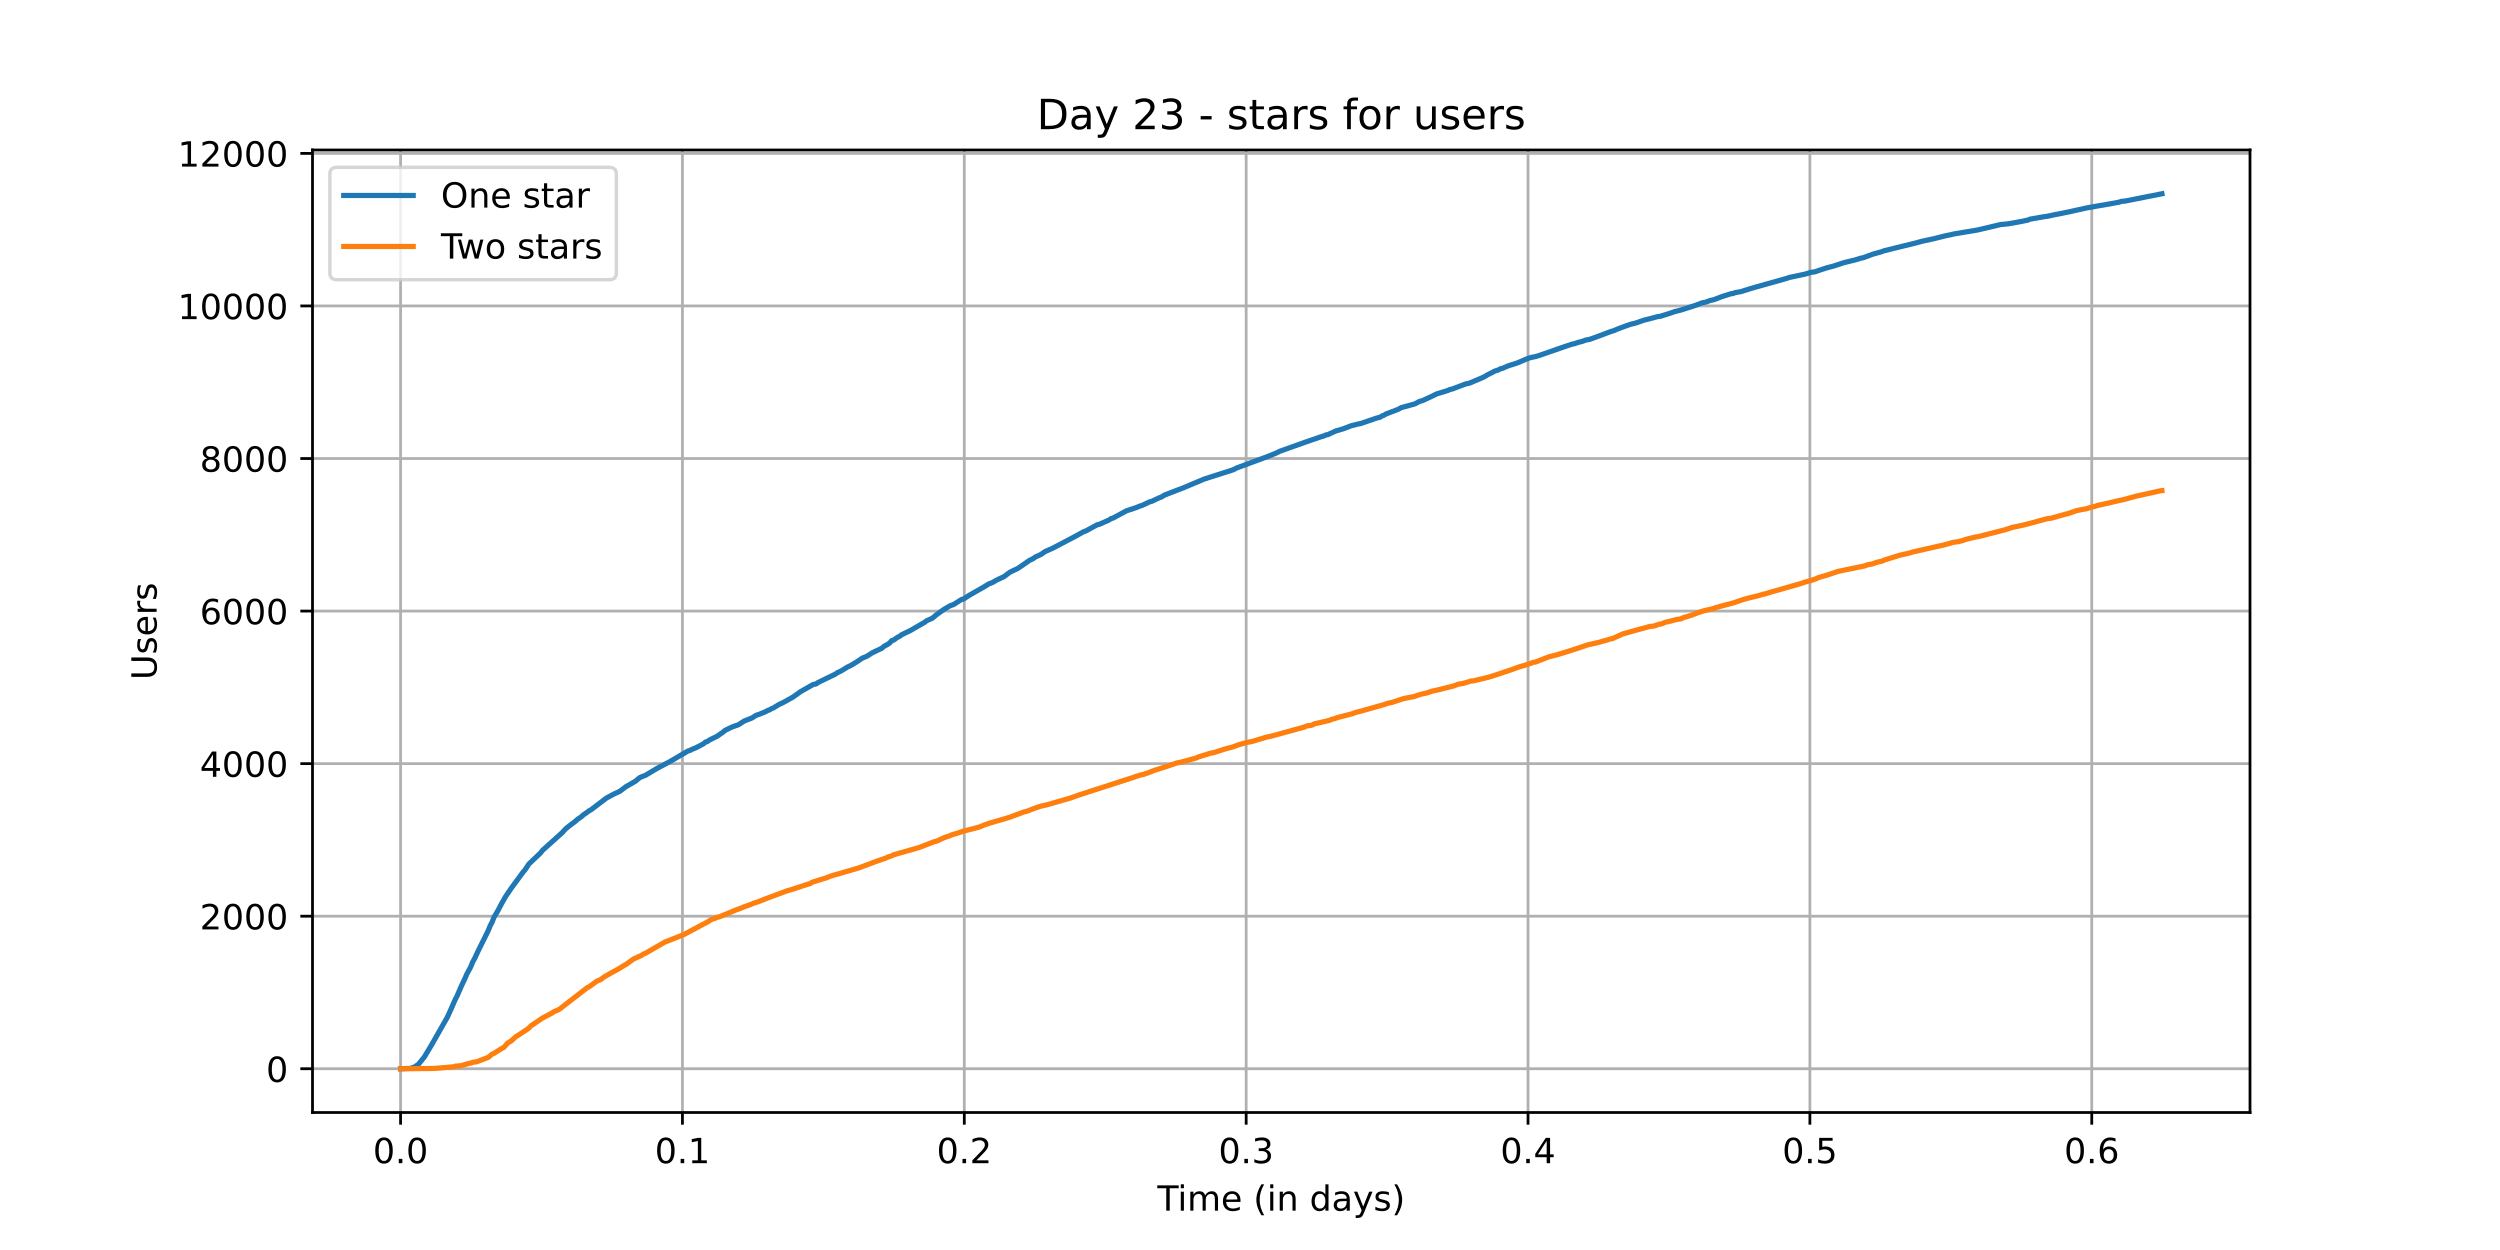 <?xml version="1.0" encoding="utf-8" standalone="no"?>
<!DOCTYPE svg PUBLIC "-//W3C//DTD SVG 1.1//EN"
  "http://www.w3.org/Graphics/SVG/1.1/DTD/svg11.dtd">
<!-- Created with matplotlib (https://matplotlib.org/) -->
<svg height="360pt" version="1.1" viewBox="0 0 720 360" width="720pt" xmlns="http://www.w3.org/2000/svg" xmlns:xlink="http://www.w3.org/1999/xlink">
 <defs>
  <style type="text/css">*{stroke-linecap:butt;stroke-linejoin:round;}</style>
 </defs>
 <g id="figure_1">
  <g id="patch_1">
   <path d="M 0 360 
L 720 360 
L 720 0 
L 0 0 
z
" style="fill:#ffffff;"/>
  </g>
  <g id="axes_1">
   <g id="patch_2">
    <path d="M 90 320.4 
L 648 320.4 
L 648 43.2 
L 90 43.2 
z
" style="fill:#ffffff;"/>
   </g>
   <g id="matplotlib.axis_1">
    <g id="xtick_1">
     <g id="line2d_1">
      <path clip-path="url(#p61cc9ae4c6)" d="M 115.364 320.4 
L 115.364 43.2 
" style="fill:none;stroke:#b0b0b0;stroke-linecap:square;stroke-width:0.8;"/>
     </g>
     <g id="line2d_2">
      <defs>
       <path d="M 0 0 
L 0 3.5 
" id="mc519f699a0" style="stroke:#000000;stroke-width:0.8;"/>
      </defs>
      <g>
       <use style="stroke:#000000;stroke-width:0.8;" x="115.364" xlink:href="#mc519f699a0" y="320.4"/>
      </g>
     </g>
     <g id="text_1">
      <!-- 0.0 -->
      <g transform="translate(107.412 334.998)scale(0.1 -0.1)">
       <defs>
        <path d="M 31.781 66.406 
Q 24.172 66.406 20.328 58.906 
Q 16.5 51.422 16.5 36.375 
Q 16.5 21.391 20.328 13.891 
Q 24.172 6.391 31.781 6.391 
Q 39.453 6.391 43.281 13.891 
Q 47.125 21.391 47.125 36.375 
Q 47.125 51.422 43.281 58.906 
Q 39.453 66.406 31.781 66.406 
z
M 31.781 74.219 
Q 44.047 74.219 50.516 64.516 
Q 56.984 54.828 56.984 36.375 
Q 56.984 17.969 50.516 8.266 
Q 44.047 -1.422 31.781 -1.422 
Q 19.531 -1.422 13.062 8.266 
Q 6.594 17.969 6.594 36.375 
Q 6.594 54.828 13.062 64.516 
Q 19.531 74.219 31.781 74.219 
z
" id="DejaVuSans-48"/>
        <path d="M 10.688 12.406 
L 21 12.406 
L 21 0 
L 10.688 0 
z
" id="DejaVuSans-46"/>
       </defs>
       <use xlink:href="#DejaVuSans-48"/>
       <use x="63.623" xlink:href="#DejaVuSans-46"/>
       <use x="95.41" xlink:href="#DejaVuSans-48"/>
      </g>
     </g>
    </g>
    <g id="xtick_2">
     <g id="line2d_3">
      <path clip-path="url(#p61cc9ae4c6)" d="M 196.541 320.4 
L 196.541 43.2 
" style="fill:none;stroke:#b0b0b0;stroke-linecap:square;stroke-width:0.8;"/>
     </g>
     <g id="line2d_4">
      <g>
       <use style="stroke:#000000;stroke-width:0.8;" x="196.541" xlink:href="#mc519f699a0" y="320.4"/>
      </g>
     </g>
     <g id="text_2">
      <!-- 0.1 -->
      <g transform="translate(188.589 334.998)scale(0.1 -0.1)">
       <defs>
        <path d="M 12.406 8.297 
L 28.516 8.297 
L 28.516 63.922 
L 10.984 60.406 
L 10.984 69.391 
L 28.422 72.906 
L 38.281 72.906 
L 38.281 8.297 
L 54.391 8.297 
L 54.391 0 
L 12.406 0 
z
" id="DejaVuSans-49"/>
       </defs>
       <use xlink:href="#DejaVuSans-48"/>
       <use x="63.623" xlink:href="#DejaVuSans-46"/>
       <use x="95.41" xlink:href="#DejaVuSans-49"/>
      </g>
     </g>
    </g>
    <g id="xtick_3">
     <g id="line2d_5">
      <path clip-path="url(#p61cc9ae4c6)" d="M 277.718 320.4 
L 277.718 43.2 
" style="fill:none;stroke:#b0b0b0;stroke-linecap:square;stroke-width:0.8;"/>
     </g>
     <g id="line2d_6">
      <g>
       <use style="stroke:#000000;stroke-width:0.8;" x="277.718" xlink:href="#mc519f699a0" y="320.4"/>
      </g>
     </g>
     <g id="text_3">
      <!-- 0.2 -->
      <g transform="translate(269.766 334.998)scale(0.1 -0.1)">
       <defs>
        <path d="M 19.188 8.297 
L 53.609 8.297 
L 53.609 0 
L 7.328 0 
L 7.328 8.297 
Q 12.938 14.109 22.625 23.891 
Q 32.328 33.688 34.812 36.531 
Q 39.547 41.844 41.422 45.531 
Q 43.312 49.219 43.312 52.781 
Q 43.312 58.594 39.234 62.25 
Q 35.156 65.922 28.609 65.922 
Q 23.969 65.922 18.812 64.312 
Q 13.672 62.703 7.812 59.422 
L 7.812 69.391 
Q 13.766 71.781 18.938 73 
Q 24.125 74.219 28.422 74.219 
Q 39.75 74.219 46.484 68.547 
Q 53.219 62.891 53.219 53.422 
Q 53.219 48.922 51.531 44.891 
Q 49.859 40.875 45.406 35.406 
Q 44.188 33.984 37.641 27.219 
Q 31.109 20.453 19.188 8.297 
z
" id="DejaVuSans-50"/>
       </defs>
       <use xlink:href="#DejaVuSans-48"/>
       <use x="63.623" xlink:href="#DejaVuSans-46"/>
       <use x="95.41" xlink:href="#DejaVuSans-50"/>
      </g>
     </g>
    </g>
    <g id="xtick_4">
     <g id="line2d_7">
      <path clip-path="url(#p61cc9ae4c6)" d="M 358.895 320.4 
L 358.895 43.2 
" style="fill:none;stroke:#b0b0b0;stroke-linecap:square;stroke-width:0.8;"/>
     </g>
     <g id="line2d_8">
      <g>
       <use style="stroke:#000000;stroke-width:0.8;" x="358.895" xlink:href="#mc519f699a0" y="320.4"/>
      </g>
     </g>
     <g id="text_4">
      <!-- 0.3 -->
      <g transform="translate(350.944 334.998)scale(0.1 -0.1)">
       <defs>
        <path d="M 40.578 39.312 
Q 47.656 37.797 51.625 33 
Q 55.609 28.219 55.609 21.188 
Q 55.609 10.406 48.188 4.484 
Q 40.766 -1.422 27.094 -1.422 
Q 22.516 -1.422 17.656 -0.516 
Q 12.797 0.391 7.625 2.203 
L 7.625 11.719 
Q 11.719 9.328 16.594 8.109 
Q 21.484 6.891 26.812 6.891 
Q 36.078 6.891 40.938 10.547 
Q 45.797 14.203 45.797 21.188 
Q 45.797 27.641 41.281 31.266 
Q 36.766 34.906 28.719 34.906 
L 20.219 34.906 
L 20.219 43.016 
L 29.109 43.016 
Q 36.375 43.016 40.234 45.922 
Q 44.094 48.828 44.094 54.297 
Q 44.094 59.906 40.109 62.906 
Q 36.141 65.922 28.719 65.922 
Q 24.656 65.922 20.016 65.031 
Q 15.375 64.156 9.812 62.312 
L 9.812 71.094 
Q 15.438 72.656 20.344 73.438 
Q 25.25 74.219 29.594 74.219 
Q 40.828 74.219 47.359 69.109 
Q 53.906 64.016 53.906 55.328 
Q 53.906 49.266 50.438 45.094 
Q 46.969 40.922 40.578 39.312 
z
" id="DejaVuSans-51"/>
       </defs>
       <use xlink:href="#DejaVuSans-48"/>
       <use x="63.623" xlink:href="#DejaVuSans-46"/>
       <use x="95.41" xlink:href="#DejaVuSans-51"/>
      </g>
     </g>
    </g>
    <g id="xtick_5">
     <g id="line2d_9">
      <path clip-path="url(#p61cc9ae4c6)" d="M 440.072 320.4 
L 440.072 43.2 
" style="fill:none;stroke:#b0b0b0;stroke-linecap:square;stroke-width:0.8;"/>
     </g>
     <g id="line2d_10">
      <g>
       <use style="stroke:#000000;stroke-width:0.8;" x="440.072" xlink:href="#mc519f699a0" y="320.4"/>
      </g>
     </g>
     <g id="text_5">
      <!-- 0.4 -->
      <g transform="translate(432.121 334.998)scale(0.1 -0.1)">
       <defs>
        <path d="M 37.797 64.312 
L 12.891 25.391 
L 37.797 25.391 
z
M 35.203 72.906 
L 47.609 72.906 
L 47.609 25.391 
L 58.016 25.391 
L 58.016 17.188 
L 47.609 17.188 
L 47.609 0 
L 37.797 0 
L 37.797 17.188 
L 4.891 17.188 
L 4.891 26.703 
z
" id="DejaVuSans-52"/>
       </defs>
       <use xlink:href="#DejaVuSans-48"/>
       <use x="63.623" xlink:href="#DejaVuSans-46"/>
       <use x="95.41" xlink:href="#DejaVuSans-52"/>
      </g>
     </g>
    </g>
    <g id="xtick_6">
     <g id="line2d_11">
      <path clip-path="url(#p61cc9ae4c6)" d="M 521.249 320.4 
L 521.249 43.2 
" style="fill:none;stroke:#b0b0b0;stroke-linecap:square;stroke-width:0.8;"/>
     </g>
     <g id="line2d_12">
      <g>
       <use style="stroke:#000000;stroke-width:0.8;" x="521.249" xlink:href="#mc519f699a0" y="320.4"/>
      </g>
     </g>
     <g id="text_6">
      <!-- 0.5 -->
      <g transform="translate(513.298 334.998)scale(0.1 -0.1)">
       <defs>
        <path d="M 10.797 72.906 
L 49.516 72.906 
L 49.516 64.594 
L 19.828 64.594 
L 19.828 46.734 
Q 21.969 47.469 24.109 47.828 
Q 26.266 48.188 28.422 48.188 
Q 40.625 48.188 47.75 41.5 
Q 54.891 34.812 54.891 23.391 
Q 54.891 11.625 47.562 5.094 
Q 40.234 -1.422 26.906 -1.422 
Q 22.312 -1.422 17.547 -0.641 
Q 12.797 0.141 7.719 1.703 
L 7.719 11.625 
Q 12.109 9.234 16.797 8.062 
Q 21.484 6.891 26.703 6.891 
Q 35.156 6.891 40.078 11.328 
Q 45.016 15.766 45.016 23.391 
Q 45.016 31 40.078 35.438 
Q 35.156 39.891 26.703 39.891 
Q 22.75 39.891 18.812 39.016 
Q 14.891 38.141 10.797 36.281 
z
" id="DejaVuSans-53"/>
       </defs>
       <use xlink:href="#DejaVuSans-48"/>
       <use x="63.623" xlink:href="#DejaVuSans-46"/>
       <use x="95.41" xlink:href="#DejaVuSans-53"/>
      </g>
     </g>
    </g>
    <g id="xtick_7">
     <g id="line2d_13">
      <path clip-path="url(#p61cc9ae4c6)" d="M 602.427 320.4 
L 602.427 43.2 
" style="fill:none;stroke:#b0b0b0;stroke-linecap:square;stroke-width:0.8;"/>
     </g>
     <g id="line2d_14">
      <g>
       <use style="stroke:#000000;stroke-width:0.8;" x="602.427" xlink:href="#mc519f699a0" y="320.4"/>
      </g>
     </g>
     <g id="text_7">
      <!-- 0.6 -->
      <g transform="translate(594.475 334.998)scale(0.1 -0.1)">
       <defs>
        <path d="M 33.016 40.375 
Q 26.375 40.375 22.484 35.828 
Q 18.609 31.297 18.609 23.391 
Q 18.609 15.531 22.484 10.953 
Q 26.375 6.391 33.016 6.391 
Q 39.656 6.391 43.531 10.953 
Q 47.406 15.531 47.406 23.391 
Q 47.406 31.297 43.531 35.828 
Q 39.656 40.375 33.016 40.375 
z
M 52.594 71.297 
L 52.594 62.312 
Q 48.875 64.062 45.094 64.984 
Q 41.312 65.922 37.594 65.922 
Q 27.828 65.922 22.672 59.328 
Q 17.531 52.734 16.797 39.406 
Q 19.672 43.656 24.016 45.922 
Q 28.375 48.188 33.594 48.188 
Q 44.578 48.188 50.953 41.516 
Q 57.328 34.859 57.328 23.391 
Q 57.328 12.156 50.688 5.359 
Q 44.047 -1.422 33.016 -1.422 
Q 20.359 -1.422 13.672 8.266 
Q 6.984 17.969 6.984 36.375 
Q 6.984 53.656 15.188 63.938 
Q 23.391 74.219 37.203 74.219 
Q 40.922 74.219 44.703 73.484 
Q 48.484 72.75 52.594 71.297 
z
" id="DejaVuSans-54"/>
       </defs>
       <use xlink:href="#DejaVuSans-48"/>
       <use x="63.623" xlink:href="#DejaVuSans-46"/>
       <use x="95.41" xlink:href="#DejaVuSans-54"/>
      </g>
     </g>
    </g>
    <g id="text_8">
     <!-- Time (in days) -->
     <g transform="translate(333.327 348.677)scale(0.1 -0.1)">
      <defs>
       <path d="M -0.297 72.906 
L 61.375 72.906 
L 61.375 64.594 
L 35.5 64.594 
L 35.5 0 
L 25.594 0 
L 25.594 64.594 
L -0.297 64.594 
z
" id="DejaVuSans-84"/>
       <path d="M 9.422 54.688 
L 18.406 54.688 
L 18.406 0 
L 9.422 0 
z
M 9.422 75.984 
L 18.406 75.984 
L 18.406 64.594 
L 9.422 64.594 
z
" id="DejaVuSans-105"/>
       <path d="M 52 44.188 
Q 55.375 50.25 60.062 53.125 
Q 64.75 56 71.094 56 
Q 79.641 56 84.281 50.016 
Q 88.922 44.047 88.922 33.016 
L 88.922 0 
L 79.891 0 
L 79.891 32.719 
Q 79.891 40.578 77.094 44.375 
Q 74.312 48.188 68.609 48.188 
Q 61.625 48.188 57.562 43.547 
Q 53.516 38.922 53.516 30.906 
L 53.516 0 
L 44.484 0 
L 44.484 32.719 
Q 44.484 40.625 41.703 44.406 
Q 38.922 48.188 33.109 48.188 
Q 26.219 48.188 22.156 43.531 
Q 18.109 38.875 18.109 30.906 
L 18.109 0 
L 9.078 0 
L 9.078 54.688 
L 18.109 54.688 
L 18.109 46.188 
Q 21.188 51.219 25.484 53.609 
Q 29.781 56 35.688 56 
Q 41.656 56 45.828 52.969 
Q 50 49.953 52 44.188 
z
" id="DejaVuSans-109"/>
       <path d="M 56.203 29.594 
L 56.203 25.203 
L 14.891 25.203 
Q 15.484 15.922 20.484 11.062 
Q 25.484 6.203 34.422 6.203 
Q 39.594 6.203 44.453 7.469 
Q 49.312 8.734 54.109 11.281 
L 54.109 2.781 
Q 49.266 0.734 44.188 -0.344 
Q 39.109 -1.422 33.891 -1.422 
Q 20.797 -1.422 13.156 6.188 
Q 5.516 13.812 5.516 26.812 
Q 5.516 40.234 12.766 48.109 
Q 20.016 56 32.328 56 
Q 43.359 56 49.781 48.891 
Q 56.203 41.797 56.203 29.594 
z
M 47.219 32.234 
Q 47.125 39.594 43.094 43.984 
Q 39.062 48.391 32.422 48.391 
Q 24.906 48.391 20.391 44.141 
Q 15.875 39.891 15.188 32.172 
z
" id="DejaVuSans-101"/>
       <path id="DejaVuSans-32"/>
       <path d="M 31 75.875 
Q 24.469 64.656 21.281 53.656 
Q 18.109 42.672 18.109 31.391 
Q 18.109 20.125 21.312 9.062 
Q 24.516 -2 31 -13.188 
L 23.188 -13.188 
Q 15.875 -1.703 12.234 9.375 
Q 8.594 20.453 8.594 31.391 
Q 8.594 42.281 12.203 53.312 
Q 15.828 64.359 23.188 75.875 
z
" id="DejaVuSans-40"/>
       <path d="M 54.891 33.016 
L 54.891 0 
L 45.906 0 
L 45.906 32.719 
Q 45.906 40.484 42.875 44.328 
Q 39.844 48.188 33.797 48.188 
Q 26.516 48.188 22.312 43.547 
Q 18.109 38.922 18.109 30.906 
L 18.109 0 
L 9.078 0 
L 9.078 54.688 
L 18.109 54.688 
L 18.109 46.188 
Q 21.344 51.125 25.703 53.562 
Q 30.078 56 35.797 56 
Q 45.219 56 50.047 50.172 
Q 54.891 44.344 54.891 33.016 
z
" id="DejaVuSans-110"/>
       <path d="M 45.406 46.391 
L 45.406 75.984 
L 54.391 75.984 
L 54.391 0 
L 45.406 0 
L 45.406 8.203 
Q 42.578 3.328 38.25 0.953 
Q 33.938 -1.422 27.875 -1.422 
Q 17.969 -1.422 11.734 6.484 
Q 5.516 14.406 5.516 27.297 
Q 5.516 40.188 11.734 48.094 
Q 17.969 56 27.875 56 
Q 33.938 56 38.25 53.625 
Q 42.578 51.266 45.406 46.391 
z
M 14.797 27.297 
Q 14.797 17.391 18.875 11.75 
Q 22.953 6.109 30.078 6.109 
Q 37.203 6.109 41.297 11.75 
Q 45.406 17.391 45.406 27.297 
Q 45.406 37.203 41.297 42.844 
Q 37.203 48.484 30.078 48.484 
Q 22.953 48.484 18.875 42.844 
Q 14.797 37.203 14.797 27.297 
z
" id="DejaVuSans-100"/>
       <path d="M 34.281 27.484 
Q 23.391 27.484 19.188 25 
Q 14.984 22.516 14.984 16.5 
Q 14.984 11.719 18.141 8.906 
Q 21.297 6.109 26.703 6.109 
Q 34.188 6.109 38.703 11.406 
Q 43.219 16.703 43.219 25.484 
L 43.219 27.484 
z
M 52.203 31.203 
L 52.203 0 
L 43.219 0 
L 43.219 8.297 
Q 40.141 3.328 35.547 0.953 
Q 30.953 -1.422 24.312 -1.422 
Q 15.922 -1.422 10.953 3.297 
Q 6 8.016 6 15.922 
Q 6 25.141 12.172 29.828 
Q 18.359 34.516 30.609 34.516 
L 43.219 34.516 
L 43.219 35.406 
Q 43.219 41.609 39.141 45 
Q 35.062 48.391 27.688 48.391 
Q 23 48.391 18.547 47.266 
Q 14.109 46.141 10.016 43.891 
L 10.016 52.203 
Q 14.938 54.109 19.578 55.047 
Q 24.219 56 28.609 56 
Q 40.484 56 46.344 49.844 
Q 52.203 43.703 52.203 31.203 
z
" id="DejaVuSans-97"/>
       <path d="M 32.172 -5.078 
Q 28.375 -14.844 24.75 -17.812 
Q 21.141 -20.797 15.094 -20.797 
L 7.906 -20.797 
L 7.906 -13.281 
L 13.188 -13.281 
Q 16.891 -13.281 18.938 -11.516 
Q 21 -9.766 23.484 -3.219 
L 25.094 0.875 
L 2.984 54.688 
L 12.5 54.688 
L 29.594 11.922 
L 46.688 54.688 
L 56.203 54.688 
z
" id="DejaVuSans-121"/>
       <path d="M 44.281 53.078 
L 44.281 44.578 
Q 40.484 46.531 36.375 47.5 
Q 32.281 48.484 27.875 48.484 
Q 21.188 48.484 17.844 46.438 
Q 14.5 44.391 14.5 40.281 
Q 14.5 37.156 16.891 35.375 
Q 19.281 33.594 26.516 31.984 
L 29.594 31.297 
Q 39.156 29.25 43.188 25.516 
Q 47.219 21.781 47.219 15.094 
Q 47.219 7.469 41.188 3.016 
Q 35.156 -1.422 24.609 -1.422 
Q 20.219 -1.422 15.453 -0.562 
Q 10.688 0.297 5.422 2 
L 5.422 11.281 
Q 10.406 8.688 15.234 7.391 
Q 20.062 6.109 24.812 6.109 
Q 31.156 6.109 34.562 8.281 
Q 37.984 10.453 37.984 14.406 
Q 37.984 18.062 35.516 20.016 
Q 33.062 21.969 24.703 23.781 
L 21.578 24.516 
Q 13.234 26.266 9.516 29.906 
Q 5.812 33.547 5.812 39.891 
Q 5.812 47.609 11.281 51.797 
Q 16.75 56 26.812 56 
Q 31.781 56 36.172 55.266 
Q 40.578 54.547 44.281 53.078 
z
" id="DejaVuSans-115"/>
       <path d="M 8.016 75.875 
L 15.828 75.875 
Q 23.141 64.359 26.781 53.312 
Q 30.422 42.281 30.422 31.391 
Q 30.422 20.453 26.781 9.375 
Q 23.141 -1.703 15.828 -13.188 
L 8.016 -13.188 
Q 14.5 -2 17.703 9.062 
Q 20.906 20.125 20.906 31.391 
Q 20.906 42.672 17.703 53.656 
Q 14.5 64.656 8.016 75.875 
z
" id="DejaVuSans-41"/>
      </defs>
      <use xlink:href="#DejaVuSans-84"/>
      <use x="57.959" xlink:href="#DejaVuSans-105"/>
      <use x="85.742" xlink:href="#DejaVuSans-109"/>
      <use x="183.154" xlink:href="#DejaVuSans-101"/>
      <use x="244.678" xlink:href="#DejaVuSans-32"/>
      <use x="276.465" xlink:href="#DejaVuSans-40"/>
      <use x="315.479" xlink:href="#DejaVuSans-105"/>
      <use x="343.262" xlink:href="#DejaVuSans-110"/>
      <use x="406.641" xlink:href="#DejaVuSans-32"/>
      <use x="438.428" xlink:href="#DejaVuSans-100"/>
      <use x="501.904" xlink:href="#DejaVuSans-97"/>
      <use x="563.184" xlink:href="#DejaVuSans-121"/>
      <use x="622.363" xlink:href="#DejaVuSans-115"/>
      <use x="674.463" xlink:href="#DejaVuSans-41"/>
     </g>
    </g>
   </g>
   <g id="matplotlib.axis_2">
    <g id="ytick_1">
     <g id="line2d_15">
      <path clip-path="url(#p61cc9ae4c6)" d="M 90 307.8 
L 648 307.8 
" style="fill:none;stroke:#b0b0b0;stroke-linecap:square;stroke-width:0.8;"/>
     </g>
     <g id="line2d_16">
      <defs>
       <path d="M 0 0 
L -3.5 0 
" id="m94013352b4" style="stroke:#000000;stroke-width:0.8;"/>
      </defs>
      <g>
       <use style="stroke:#000000;stroke-width:0.8;" x="90" xlink:href="#m94013352b4" y="307.8"/>
      </g>
     </g>
     <g id="text_9">
      <!-- 0 -->
      <g transform="translate(76.638 311.599)scale(0.1 -0.1)">
       <use xlink:href="#DejaVuSans-48"/>
      </g>
     </g>
    </g>
    <g id="ytick_2">
     <g id="line2d_17">
      <path clip-path="url(#p61cc9ae4c6)" d="M 90 263.863 
L 648 263.863 
" style="fill:none;stroke:#b0b0b0;stroke-linecap:square;stroke-width:0.8;"/>
     </g>
     <g id="line2d_18">
      <g>
       <use style="stroke:#000000;stroke-width:0.8;" x="90" xlink:href="#m94013352b4" y="263.863"/>
      </g>
     </g>
     <g id="text_10">
      <!-- 2000 -->
      <g transform="translate(57.55 267.662)scale(0.1 -0.1)">
       <use xlink:href="#DejaVuSans-50"/>
       <use x="63.623" xlink:href="#DejaVuSans-48"/>
       <use x="127.246" xlink:href="#DejaVuSans-48"/>
       <use x="190.869" xlink:href="#DejaVuSans-48"/>
      </g>
     </g>
    </g>
    <g id="ytick_3">
     <g id="line2d_19">
      <path clip-path="url(#p61cc9ae4c6)" d="M 90 219.926 
L 648 219.926 
" style="fill:none;stroke:#b0b0b0;stroke-linecap:square;stroke-width:0.8;"/>
     </g>
     <g id="line2d_20">
      <g>
       <use style="stroke:#000000;stroke-width:0.8;" x="90" xlink:href="#m94013352b4" y="219.926"/>
      </g>
     </g>
     <g id="text_11">
      <!-- 4000 -->
      <g transform="translate(57.55 223.725)scale(0.1 -0.1)">
       <use xlink:href="#DejaVuSans-52"/>
       <use x="63.623" xlink:href="#DejaVuSans-48"/>
       <use x="127.246" xlink:href="#DejaVuSans-48"/>
       <use x="190.869" xlink:href="#DejaVuSans-48"/>
      </g>
     </g>
    </g>
    <g id="ytick_4">
     <g id="line2d_21">
      <path clip-path="url(#p61cc9ae4c6)" d="M 90 175.989 
L 648 175.989 
" style="fill:none;stroke:#b0b0b0;stroke-linecap:square;stroke-width:0.8;"/>
     </g>
     <g id="line2d_22">
      <g>
       <use style="stroke:#000000;stroke-width:0.8;" x="90" xlink:href="#m94013352b4" y="175.989"/>
      </g>
     </g>
     <g id="text_12">
      <!-- 6000 -->
      <g transform="translate(57.55 179.789)scale(0.1 -0.1)">
       <use xlink:href="#DejaVuSans-54"/>
       <use x="63.623" xlink:href="#DejaVuSans-48"/>
       <use x="127.246" xlink:href="#DejaVuSans-48"/>
       <use x="190.869" xlink:href="#DejaVuSans-48"/>
      </g>
     </g>
    </g>
    <g id="ytick_5">
     <g id="line2d_23">
      <path clip-path="url(#p61cc9ae4c6)" d="M 90 132.052 
L 648 132.052 
" style="fill:none;stroke:#b0b0b0;stroke-linecap:square;stroke-width:0.8;"/>
     </g>
     <g id="line2d_24">
      <g>
       <use style="stroke:#000000;stroke-width:0.8;" x="90" xlink:href="#m94013352b4" y="132.052"/>
      </g>
     </g>
     <g id="text_13">
      <!-- 8000 -->
      <g transform="translate(57.55 135.852)scale(0.1 -0.1)">
       <defs>
        <path d="M 31.781 34.625 
Q 24.75 34.625 20.719 30.859 
Q 16.703 27.094 16.703 20.516 
Q 16.703 13.922 20.719 10.156 
Q 24.75 6.391 31.781 6.391 
Q 38.812 6.391 42.859 10.172 
Q 46.922 13.969 46.922 20.516 
Q 46.922 27.094 42.891 30.859 
Q 38.875 34.625 31.781 34.625 
z
M 21.922 38.812 
Q 15.578 40.375 12.031 44.719 
Q 8.5 49.078 8.5 55.328 
Q 8.5 64.062 14.719 69.141 
Q 20.953 74.219 31.781 74.219 
Q 42.672 74.219 48.875 69.141 
Q 55.078 64.062 55.078 55.328 
Q 55.078 49.078 51.531 44.719 
Q 48 40.375 41.703 38.812 
Q 48.828 37.156 52.797 32.312 
Q 56.781 27.484 56.781 20.516 
Q 56.781 9.906 50.312 4.234 
Q 43.844 -1.422 31.781 -1.422 
Q 19.734 -1.422 13.25 4.234 
Q 6.781 9.906 6.781 20.516 
Q 6.781 27.484 10.781 32.312 
Q 14.797 37.156 21.922 38.812 
z
M 18.312 54.391 
Q 18.312 48.734 21.844 45.562 
Q 25.391 42.391 31.781 42.391 
Q 38.141 42.391 41.719 45.562 
Q 45.312 48.734 45.312 54.391 
Q 45.312 60.062 41.719 63.234 
Q 38.141 66.406 31.781 66.406 
Q 25.391 66.406 21.844 63.234 
Q 18.312 60.062 18.312 54.391 
z
" id="DejaVuSans-56"/>
       </defs>
       <use xlink:href="#DejaVuSans-56"/>
       <use x="63.623" xlink:href="#DejaVuSans-48"/>
       <use x="127.246" xlink:href="#DejaVuSans-48"/>
       <use x="190.869" xlink:href="#DejaVuSans-48"/>
      </g>
     </g>
    </g>
    <g id="ytick_6">
     <g id="line2d_25">
      <path clip-path="url(#p61cc9ae4c6)" d="M 90 88.116 
L 648 88.116 
" style="fill:none;stroke:#b0b0b0;stroke-linecap:square;stroke-width:0.8;"/>
     </g>
     <g id="line2d_26">
      <g>
       <use style="stroke:#000000;stroke-width:0.8;" x="90" xlink:href="#m94013352b4" y="88.116"/>
      </g>
     </g>
     <g id="text_14">
      <!-- 10000 -->
      <g transform="translate(51.188 91.915)scale(0.1 -0.1)">
       <use xlink:href="#DejaVuSans-49"/>
       <use x="63.623" xlink:href="#DejaVuSans-48"/>
       <use x="127.246" xlink:href="#DejaVuSans-48"/>
       <use x="190.869" xlink:href="#DejaVuSans-48"/>
       <use x="254.492" xlink:href="#DejaVuSans-48"/>
      </g>
     </g>
    </g>
    <g id="ytick_7">
     <g id="line2d_27">
      <path clip-path="url(#p61cc9ae4c6)" d="M 90 44.179 
L 648 44.179 
" style="fill:none;stroke:#b0b0b0;stroke-linecap:square;stroke-width:0.8;"/>
     </g>
     <g id="line2d_28">
      <g>
       <use style="stroke:#000000;stroke-width:0.8;" x="90" xlink:href="#m94013352b4" y="44.179"/>
      </g>
     </g>
     <g id="text_15">
      <!-- 12000 -->
      <g transform="translate(51.188 47.978)scale(0.1 -0.1)">
       <use xlink:href="#DejaVuSans-49"/>
       <use x="63.623" xlink:href="#DejaVuSans-50"/>
       <use x="127.246" xlink:href="#DejaVuSans-48"/>
       <use x="190.869" xlink:href="#DejaVuSans-48"/>
       <use x="254.492" xlink:href="#DejaVuSans-48"/>
      </g>
     </g>
    </g>
    <g id="text_16">
     <!-- Users -->
     <g transform="translate(45.108 195.801)rotate(-90)scale(0.1 -0.1)">
      <defs>
       <path d="M 8.688 72.906 
L 18.609 72.906 
L 18.609 28.609 
Q 18.609 16.891 22.844 11.734 
Q 27.094 6.594 36.625 6.594 
Q 46.094 6.594 50.344 11.734 
Q 54.594 16.891 54.594 28.609 
L 54.594 72.906 
L 64.5 72.906 
L 64.5 27.391 
Q 64.5 13.141 57.438 5.859 
Q 50.391 -1.422 36.625 -1.422 
Q 22.797 -1.422 15.734 5.859 
Q 8.688 13.141 8.688 27.391 
z
" id="DejaVuSans-85"/>
       <path d="M 41.109 46.297 
Q 39.594 47.172 37.812 47.578 
Q 36.031 48 33.891 48 
Q 26.266 48 22.188 43.047 
Q 18.109 38.094 18.109 28.812 
L 18.109 0 
L 9.078 0 
L 9.078 54.688 
L 18.109 54.688 
L 18.109 46.188 
Q 20.953 51.172 25.484 53.578 
Q 30.031 56 36.531 56 
Q 37.453 56 38.578 55.875 
Q 39.703 55.766 41.062 55.516 
z
" id="DejaVuSans-114"/>
      </defs>
      <use xlink:href="#DejaVuSans-85"/>
      <use x="73.193" xlink:href="#DejaVuSans-115"/>
      <use x="125.293" xlink:href="#DejaVuSans-101"/>
      <use x="186.816" xlink:href="#DejaVuSans-114"/>
      <use x="227.93" xlink:href="#DejaVuSans-115"/>
     </g>
    </g>
   </g>
   <g id="line2d_29">
    <path clip-path="url(#p61cc9ae4c6)" d="M 115.364 307.8 
L 118.257 307.69 
L 119.376 307.295 
L 120.494 306.526 
L 122.175 304.461 
L 123.284 302.615 
L 124.402 300.748 
L 128.874 292.883 
L 129.992 290.401 
L 131.111 287.853 
L 131.665 286.776 
L 132.783 284.184 
L 133.901 281.811 
L 134.465 280.493 
L 135.583 278.428 
L 136.137 277.044 
L 136.691 276.056 
L 137.809 273.661 
L 140.609 268.015 
L 141.164 266.631 
L 141.727 265.577 
L 142.282 264.149 
L 143.4 262.259 
L 144.518 260.128 
L 145.636 258.173 
L 147.308 255.713 
L 150.663 251.143 
L 151.217 250.506 
L 152.335 248.815 
L 155.689 245.629 
L 156.243 244.904 
L 161.834 239.874 
L 162.952 238.665 
L 164.07 237.765 
L 165.742 236.512 
L 166.306 235.985 
L 167.424 235.216 
L 167.978 234.711 
L 169.097 233.942 
L 169.651 233.503 
L 170.215 233.217 
L 174.687 229.812 
L 176.914 228.626 
L 178.032 228.12 
L 178.595 227.835 
L 180.268 226.561 
L 183.058 224.957 
L 184.176 224.012 
L 184.74 223.727 
L 185.858 223.309 
L 189.203 221.31 
L 193.121 219.223 
L 198.147 216.279 
L 198.702 216.126 
L 199.265 215.818 
L 200.384 215.379 
L 202.61 214.214 
L 203.174 213.709 
L 203.728 213.555 
L 204.292 213.138 
L 206.528 212.04 
L 208.201 210.875 
L 208.764 210.392 
L 209.873 209.821 
L 210.991 209.315 
L 212.673 208.722 
L 214.345 207.646 
L 216.581 206.767 
L 217.699 206.042 
L 218.818 205.647 
L 220.49 204.966 
L 221.054 204.636 
L 221.608 204.46 
L 222.162 204.109 
L 222.726 203.889 
L 224.398 202.857 
L 225.517 202.351 
L 228.316 200.792 
L 230.543 199.21 
L 233.897 197.299 
L 234.461 197.057 
L 235.015 196.991 
L 235.579 196.574 
L 240.606 194.135 
L 241.16 193.74 
L 242.278 193.213 
L 243.951 192.18 
L 245.069 191.631 
L 246.75 190.62 
L 248.423 189.5 
L 249.541 189.061 
L 251.213 188.006 
L 254.013 186.666 
L 254.567 186.161 
L 255.686 185.546 
L 256.24 185.172 
L 256.804 184.491 
L 257.358 184.359 
L 258.476 183.546 
L 259.04 183.305 
L 259.594 182.844 
L 262.394 181.481 
L 263.503 180.822 
L 266.302 179.219 
L 266.857 178.779 
L 268.539 178.032 
L 269.647 177.088 
L 271.883 175.484 
L 273.001 174.825 
L 273.565 174.495 
L 274.683 174.078 
L 276.91 172.65 
L 277.474 172.518 
L 279.146 171.442 
L 283.618 168.894 
L 284.736 168.191 
L 285.854 167.751 
L 286.973 167.092 
L 289.209 166.038 
L 290.327 165.181 
L 290.881 164.785 
L 293.117 163.709 
L 294.235 162.962 
L 296.471 161.402 
L 297.589 160.853 
L 298.144 160.436 
L 299.816 159.667 
L 300.934 158.876 
L 303.17 157.887 
L 307.643 155.537 
L 309.315 154.658 
L 312.115 153.12 
L 312.669 152.944 
L 316.023 151.121 
L 316.578 151.011 
L 319.368 149.781 
L 319.932 149.386 
L 320.486 149.232 
L 324.404 147.123 
L 327.195 146.2 
L 328.313 145.739 
L 328.867 145.585 
L 331.103 144.531 
L 331.667 144.399 
L 333.903 143.344 
L 334.467 143.147 
L 335.444 142.553 
L 339.493 140.994 
L 340.611 140.576 
L 346.756 137.984 
L 355.137 135.304 
L 356.255 134.733 
L 363.518 132.052 
L 365.19 131.437 
L 367.426 130.537 
L 368.582 129.965 
L 375.713 127.417 
L 380.176 125.879 
L 381.294 125.55 
L 381.858 125.264 
L 382.412 125.176 
L 384.648 124.144 
L 386.884 123.485 
L 389.12 122.628 
L 390.793 122.189 
L 391.911 121.969 
L 396.383 120.431 
L 397.492 120.146 
L 398.056 119.772 
L 398.61 119.574 
L 399.174 119.223 
L 402.528 117.949 
L 403.637 117.378 
L 407.554 116.301 
L 408.673 115.664 
L 409.781 115.334 
L 412.581 114.038 
L 413.699 113.467 
L 415.926 112.786 
L 417.044 112.435 
L 417.608 112.149 
L 418.162 112.061 
L 422.071 110.589 
L 423.189 110.348 
L 426.543 108.942 
L 427.661 108.414 
L 428.215 108.041 
L 429.897 107.206 
L 430.451 106.899 
L 431.569 106.525 
L 432.133 106.196 
L 432.687 106.086 
L 434.36 105.361 
L 436.042 104.834 
L 437.16 104.46 
L 439.95 103.252 
L 441.068 102.922 
L 442.186 102.703 
L 443.304 102.373 
L 450.558 99.847 
L 451.676 99.473 
L 452.794 99.1 
L 453.358 99.012 
L 454.476 98.616 
L 455.594 98.353 
L 456.702 97.935 
L 457.82 97.738 
L 458.938 97.342 
L 460.62 96.727 
L 463.965 95.453 
L 464.529 95.321 
L 466.201 94.618 
L 468.437 93.805 
L 469.555 93.41 
L 471.228 92.993 
L 473.464 92.202 
L 474.582 91.938 
L 477.372 91.191 
L 477.936 91.147 
L 479.609 90.642 
L 480.727 90.29 
L 482.399 89.719 
L 484.081 89.302 
L 486.871 88.401 
L 487.989 88.05 
L 490.226 87.215 
L 491.344 86.995 
L 492.462 86.556 
L 493.58 86.314 
L 495.806 85.457 
L 498.606 84.579 
L 499.161 84.513 
L 499.724 84.271 
L 501.397 83.986 
L 504.187 83.107 
L 505.305 82.777 
L 514.24 80.273 
L 515.358 79.899 
L 519.831 78.955 
L 521.503 78.449 
L 522.621 78.296 
L 525.975 77.175 
L 528.212 76.582 
L 529.33 76.209 
L 531.002 75.659 
L 533.238 75.11 
L 534.356 74.847 
L 536.029 74.319 
L 536.592 74.232 
L 539.383 73.199 
L 541.619 72.584 
L 542.737 72.188 
L 551.672 69.992 
L 553.345 69.53 
L 557.253 68.674 
L 558.371 68.388 
L 560.607 67.839 
L 561.725 67.619 
L 562.843 67.355 
L 569.552 66.235 
L 576.251 64.653 
L 577.369 64.565 
L 578.487 64.434 
L 580.169 64.148 
L 582.395 63.731 
L 583.513 63.489 
L 584.077 63.379 
L 584.632 63.115 
L 586.313 62.83 
L 588.549 62.434 
L 589.668 62.281 
L 591.904 61.797 
L 593.576 61.49 
L 594.694 61.248 
L 595.812 61.028 
L 600.839 59.908 
L 604.757 59.205 
L 605.875 59.029 
L 610.347 58.217 
L 610.901 57.997 
L 612.019 57.909 
L 622.636 55.8 
L 622.636 55.8 
" style="fill:none;stroke:#1f77b4;stroke-linecap:square;stroke-width:1.5;"/>
   </g>
   <g id="line2d_30">
    <path clip-path="url(#p61cc9ae4c6)" d="M 115.364 307.8 
L 124.966 307.712 
L 130.547 307.251 
L 131.111 307.053 
L 132.783 306.921 
L 135.019 306.262 
L 135.583 306.174 
L 136.137 305.955 
L 137.255 305.801 
L 140.609 304.527 
L 141.727 303.582 
L 142.282 303.362 
L 144.518 301.934 
L 145.072 301.671 
L 146.19 300.419 
L 147.308 299.716 
L 148.426 298.683 
L 150.099 297.585 
L 151.781 296.486 
L 152.335 296.047 
L 152.899 295.454 
L 156.243 293.191 
L 159.043 291.719 
L 159.598 291.324 
L 160.716 290.884 
L 161.279 290.533 
L 162.398 289.654 
L 169.097 284.47 
L 169.651 284.206 
L 171.887 282.58 
L 173.005 282.097 
L 174.123 281.284 
L 175.805 280.317 
L 178.032 279.109 
L 179.713 278.055 
L 180.268 277.769 
L 182.504 276.165 
L 184.74 275.155 
L 185.294 274.759 
L 185.858 274.562 
L 191.439 271.332 
L 194.793 270.014 
L 197.029 269.114 
L 202.61 266.126 
L 203.728 265.555 
L 204.846 264.83 
L 205.964 264.478 
L 206.528 264.171 
L 207.083 264.083 
L 212.109 262.018 
L 213.227 261.622 
L 214.345 261.139 
L 216.018 260.568 
L 217.136 260.085 
L 218.254 259.755 
L 220.49 258.854 
L 226.635 256.57 
L 227.753 256.262 
L 232.779 254.614 
L 233.343 254.483 
L 233.897 254.087 
L 236.133 253.384 
L 237.806 252.879 
L 238.924 252.44 
L 240.042 252.066 
L 241.16 251.759 
L 246.75 250.133 
L 247.868 249.759 
L 252.331 248.09 
L 255.131 247.123 
L 255.686 246.838 
L 256.804 246.486 
L 257.358 246.179 
L 264.621 244.113 
L 269.093 242.4 
L 269.647 242.29 
L 271.883 241.258 
L 273.565 240.686 
L 274.119 240.423 
L 275.801 239.939 
L 277.474 239.368 
L 281.946 238.226 
L 283.618 237.545 
L 284.736 237.149 
L 290.881 235.348 
L 291.999 234.909 
L 294.79 233.876 
L 295.908 233.591 
L 298.144 232.712 
L 299.816 232.163 
L 301.498 231.789 
L 308.197 229.856 
L 310.997 228.867 
L 326.631 223.815 
L 327.195 223.573 
L 327.749 223.463 
L 328.313 223.221 
L 329.431 223.024 
L 329.985 222.76 
L 330.549 222.628 
L 332.221 221.947 
L 335.444 220.915 
L 338.93 219.729 
L 340.048 219.531 
L 344.52 218.301 
L 345.084 218.015 
L 347.31 217.334 
L 348.429 216.96 
L 349.547 216.763 
L 352.901 215.686 
L 355.137 215.093 
L 356.809 214.456 
L 359.045 213.841 
L 360.727 213.511 
L 364.636 212.325 
L 366.308 211.952 
L 368.582 211.337 
L 375.713 209.381 
L 376.267 209.074 
L 377.385 208.942 
L 377.949 208.81 
L 378.504 208.481 
L 382.976 207.448 
L 383.53 207.141 
L 384.094 207.053 
L 385.212 206.657 
L 389.675 205.493 
L 390.239 205.229 
L 391.347 204.966 
L 398.61 202.923 
L 399.728 202.527 
L 400.846 202.308 
L 404.2 201.209 
L 406.436 200.748 
L 406.991 200.682 
L 408.109 200.308 
L 409.227 199.935 
L 410.899 199.583 
L 412.581 199.012 
L 414.253 198.661 
L 418.726 197.54 
L 419.844 197.079 
L 421.516 196.793 
L 423.752 196.112 
L 424.307 196.09 
L 427.107 195.431 
L 428.779 195.014 
L 431.015 194.311 
L 435.478 192.817 
L 436.596 192.4 
L 437.714 192.004 
L 438.832 191.697 
L 441.068 190.972 
L 441.623 190.73 
L 442.186 190.686 
L 446.095 189.148 
L 448.331 188.599 
L 450.558 187.918 
L 453.358 187.039 
L 457.266 185.721 
L 460.62 184.952 
L 463.965 183.986 
L 464.529 183.854 
L 467.319 182.58 
L 468.437 182.272 
L 471.228 181.481 
L 475.136 180.427 
L 476.254 180.317 
L 477.936 179.746 
L 478.491 179.68 
L 479.609 179.219 
L 480.727 178.977 
L 482.963 178.384 
L 484.081 178.252 
L 484.635 177.945 
L 487.435 177.088 
L 488.553 176.626 
L 490.78 175.88 
L 493.58 175.242 
L 494.134 174.979 
L 496.925 174.232 
L 498.043 173.946 
L 499.161 173.639 
L 502.515 172.518 
L 506.987 171.398 
L 507.541 171.178 
L 508.096 171.112 
L 510.332 170.431 
L 513.132 169.64 
L 515.358 169.003 
L 518.713 168.037 
L 519.831 167.641 
L 521.503 167.202 
L 523.185 166.609 
L 523.739 166.323 
L 525.975 165.708 
L 529.33 164.566 
L 531.566 164.104 
L 537.147 162.962 
L 537.71 162.698 
L 539.383 162.369 
L 540.501 161.952 
L 542.173 161.556 
L 542.737 161.27 
L 546.082 160.238 
L 547.2 159.886 
L 549.436 159.403 
L 551.108 158.92 
L 558.371 157.272 
L 559.489 157.031 
L 561.725 156.437 
L 562.289 156.24 
L 563.961 155.998 
L 565.079 155.734 
L 566.198 155.339 
L 567.316 155.053 
L 568.988 154.658 
L 570.106 154.46 
L 577.369 152.593 
L 578.487 152.241 
L 579.605 151.868 
L 580.723 151.648 
L 582.395 151.297 
L 584.077 150.879 
L 589.668 149.364 
L 590.786 149.232 
L 593.576 148.441 
L 595.812 147.848 
L 598.048 147.057 
L 600.284 146.618 
L 600.839 146.552 
L 602.521 146.002 
L 603.075 145.915 
L 604.193 145.541 
L 607.547 144.816 
L 609.229 144.399 
L 612.019 143.784 
L 614.81 142.993 
L 622.082 141.367 
L 622.636 141.301 
L 622.636 141.301 
" style="fill:none;stroke:#ff7f0e;stroke-linecap:square;stroke-width:1.5;"/>
   </g>
   <g id="patch_3">
    <path d="M 90 320.4 
L 90 43.2 
" style="fill:none;stroke:#000000;stroke-linecap:square;stroke-linejoin:miter;stroke-width:0.8;"/>
   </g>
   <g id="patch_4">
    <path d="M 648 320.4 
L 648 43.2 
" style="fill:none;stroke:#000000;stroke-linecap:square;stroke-linejoin:miter;stroke-width:0.8;"/>
   </g>
   <g id="patch_5">
    <path d="M 90 320.4 
L 648 320.4 
" style="fill:none;stroke:#000000;stroke-linecap:square;stroke-linejoin:miter;stroke-width:0.8;"/>
   </g>
   <g id="patch_6">
    <path d="M 90 43.2 
L 648 43.2 
" style="fill:none;stroke:#000000;stroke-linecap:square;stroke-linejoin:miter;stroke-width:0.8;"/>
   </g>
   <g id="text_17">
    <!-- Day 23 - stars for users -->
    <g transform="translate(298.609 37.2)scale(0.12 -0.12)">
     <defs>
      <path d="M 19.672 64.797 
L 19.672 8.109 
L 31.594 8.109 
Q 46.688 8.109 53.688 14.938 
Q 60.688 21.781 60.688 36.531 
Q 60.688 51.172 53.688 57.984 
Q 46.688 64.797 31.594 64.797 
z
M 9.812 72.906 
L 30.078 72.906 
Q 51.266 72.906 61.172 64.094 
Q 71.094 55.281 71.094 36.531 
Q 71.094 17.672 61.125 8.828 
Q 51.172 0 30.078 0 
L 9.812 0 
z
" id="DejaVuSans-68"/>
      <path d="M 4.891 31.391 
L 31.203 31.391 
L 31.203 23.391 
L 4.891 23.391 
z
" id="DejaVuSans-45"/>
      <path d="M 18.312 70.219 
L 18.312 54.688 
L 36.812 54.688 
L 36.812 47.703 
L 18.312 47.703 
L 18.312 18.016 
Q 18.312 11.328 20.141 9.422 
Q 21.969 7.516 27.594 7.516 
L 36.812 7.516 
L 36.812 0 
L 27.594 0 
Q 17.188 0 13.234 3.875 
Q 9.281 7.766 9.281 18.016 
L 9.281 47.703 
L 2.688 47.703 
L 2.688 54.688 
L 9.281 54.688 
L 9.281 70.219 
z
" id="DejaVuSans-116"/>
      <path d="M 37.109 75.984 
L 37.109 68.5 
L 28.516 68.5 
Q 23.688 68.5 21.797 66.547 
Q 19.922 64.594 19.922 59.516 
L 19.922 54.688 
L 34.719 54.688 
L 34.719 47.703 
L 19.922 47.703 
L 19.922 0 
L 10.891 0 
L 10.891 47.703 
L 2.297 47.703 
L 2.297 54.688 
L 10.891 54.688 
L 10.891 58.5 
Q 10.891 67.625 15.141 71.797 
Q 19.391 75.984 28.609 75.984 
z
" id="DejaVuSans-102"/>
      <path d="M 30.609 48.391 
Q 23.391 48.391 19.188 42.75 
Q 14.984 37.109 14.984 27.297 
Q 14.984 17.484 19.156 11.844 
Q 23.344 6.203 30.609 6.203 
Q 37.797 6.203 41.984 11.859 
Q 46.188 17.531 46.188 27.297 
Q 46.188 37.016 41.984 42.703 
Q 37.797 48.391 30.609 48.391 
z
M 30.609 56 
Q 42.328 56 49.016 48.375 
Q 55.719 40.766 55.719 27.297 
Q 55.719 13.875 49.016 6.219 
Q 42.328 -1.422 30.609 -1.422 
Q 18.844 -1.422 12.172 6.219 
Q 5.516 13.875 5.516 27.297 
Q 5.516 40.766 12.172 48.375 
Q 18.844 56 30.609 56 
z
" id="DejaVuSans-111"/>
      <path d="M 8.5 21.578 
L 8.5 54.688 
L 17.484 54.688 
L 17.484 21.922 
Q 17.484 14.156 20.5 10.266 
Q 23.531 6.391 29.594 6.391 
Q 36.859 6.391 41.078 11.031 
Q 45.312 15.672 45.312 23.688 
L 45.312 54.688 
L 54.297 54.688 
L 54.297 0 
L 45.312 0 
L 45.312 8.406 
Q 42.047 3.422 37.719 1 
Q 33.406 -1.422 27.688 -1.422 
Q 18.266 -1.422 13.375 4.438 
Q 8.5 10.297 8.5 21.578 
z
M 31.109 56 
z
" id="DejaVuSans-117"/>
     </defs>
     <use xlink:href="#DejaVuSans-68"/>
     <use x="77.002" xlink:href="#DejaVuSans-97"/>
     <use x="138.281" xlink:href="#DejaVuSans-121"/>
     <use x="197.461" xlink:href="#DejaVuSans-32"/>
     <use x="229.248" xlink:href="#DejaVuSans-50"/>
     <use x="292.871" xlink:href="#DejaVuSans-51"/>
     <use x="356.494" xlink:href="#DejaVuSans-32"/>
     <use x="388.281" xlink:href="#DejaVuSans-45"/>
     <use x="424.365" xlink:href="#DejaVuSans-32"/>
     <use x="456.152" xlink:href="#DejaVuSans-115"/>
     <use x="508.252" xlink:href="#DejaVuSans-116"/>
     <use x="547.461" xlink:href="#DejaVuSans-97"/>
     <use x="608.74" xlink:href="#DejaVuSans-114"/>
     <use x="649.854" xlink:href="#DejaVuSans-115"/>
     <use x="701.953" xlink:href="#DejaVuSans-32"/>
     <use x="733.74" xlink:href="#DejaVuSans-102"/>
     <use x="768.945" xlink:href="#DejaVuSans-111"/>
     <use x="830.127" xlink:href="#DejaVuSans-114"/>
     <use x="871.24" xlink:href="#DejaVuSans-32"/>
     <use x="903.027" xlink:href="#DejaVuSans-117"/>
     <use x="966.406" xlink:href="#DejaVuSans-115"/>
     <use x="1018.506" xlink:href="#DejaVuSans-101"/>
     <use x="1080.029" xlink:href="#DejaVuSans-114"/>
     <use x="1121.143" xlink:href="#DejaVuSans-115"/>
    </g>
   </g>
   <g id="legend_1">
    <g id="patch_7">
     <path d="M 97 80.556 
L 175.511 80.556 
Q 177.511 80.556 177.511 78.556 
L 177.511 50.2 
Q 177.511 48.2 175.511 48.2 
L 97 48.2 
Q 95 48.2 95 50.2 
L 95 78.556 
Q 95 80.556 97 80.556 
z
" style="fill:#ffffff;opacity:0.8;stroke:#cccccc;stroke-linejoin:miter;"/>
    </g>
    <g id="line2d_31">
     <path d="M 99 56.298 
L 119 56.298 
" style="fill:none;stroke:#1f77b4;stroke-linecap:square;stroke-width:1.5;"/>
    </g>
    <g id="line2d_32"/>
    <g id="text_18">
     <!-- One star -->
     <g transform="translate(127 59.798)scale(0.1 -0.1)">
      <defs>
       <path d="M 39.406 66.219 
Q 28.656 66.219 22.328 58.203 
Q 16.016 50.203 16.016 36.375 
Q 16.016 22.609 22.328 14.594 
Q 28.656 6.594 39.406 6.594 
Q 50.141 6.594 56.422 14.594 
Q 62.703 22.609 62.703 36.375 
Q 62.703 50.203 56.422 58.203 
Q 50.141 66.219 39.406 66.219 
z
M 39.406 74.219 
Q 54.734 74.219 63.906 63.938 
Q 73.094 53.656 73.094 36.375 
Q 73.094 19.141 63.906 8.859 
Q 54.734 -1.422 39.406 -1.422 
Q 24.031 -1.422 14.812 8.828 
Q 5.609 19.094 5.609 36.375 
Q 5.609 53.656 14.812 63.938 
Q 24.031 74.219 39.406 74.219 
z
" id="DejaVuSans-79"/>
      </defs>
      <use xlink:href="#DejaVuSans-79"/>
      <use x="78.711" xlink:href="#DejaVuSans-110"/>
      <use x="142.09" xlink:href="#DejaVuSans-101"/>
      <use x="203.613" xlink:href="#DejaVuSans-32"/>
      <use x="235.4" xlink:href="#DejaVuSans-115"/>
      <use x="287.5" xlink:href="#DejaVuSans-116"/>
      <use x="326.709" xlink:href="#DejaVuSans-97"/>
      <use x="387.988" xlink:href="#DejaVuSans-114"/>
     </g>
    </g>
    <g id="line2d_33">
     <path d="M 99 70.977 
L 119 70.977 
" style="fill:none;stroke:#ff7f0e;stroke-linecap:square;stroke-width:1.5;"/>
    </g>
    <g id="line2d_34"/>
    <g id="text_19">
     <!-- Two stars -->
     <g transform="translate(127 74.477)scale(0.1 -0.1)">
      <defs>
       <path d="M 4.203 54.688 
L 13.188 54.688 
L 24.422 12.016 
L 35.594 54.688 
L 46.188 54.688 
L 57.422 12.016 
L 68.609 54.688 
L 77.594 54.688 
L 63.281 0 
L 52.688 0 
L 40.922 44.828 
L 29.109 0 
L 18.5 0 
z
" id="DejaVuSans-119"/>
      </defs>
      <use xlink:href="#DejaVuSans-84"/>
      <use x="44.584" xlink:href="#DejaVuSans-119"/>
      <use x="126.371" xlink:href="#DejaVuSans-111"/>
      <use x="187.553" xlink:href="#DejaVuSans-32"/>
      <use x="219.34" xlink:href="#DejaVuSans-115"/>
      <use x="271.439" xlink:href="#DejaVuSans-116"/>
      <use x="310.648" xlink:href="#DejaVuSans-97"/>
      <use x="371.928" xlink:href="#DejaVuSans-114"/>
      <use x="413.041" xlink:href="#DejaVuSans-115"/>
     </g>
    </g>
   </g>
  </g>
 </g>
 <defs>
  <clipPath id="p61cc9ae4c6">
   <rect height="277.2" width="558" x="90" y="43.2"/>
  </clipPath>
 </defs>
</svg>
